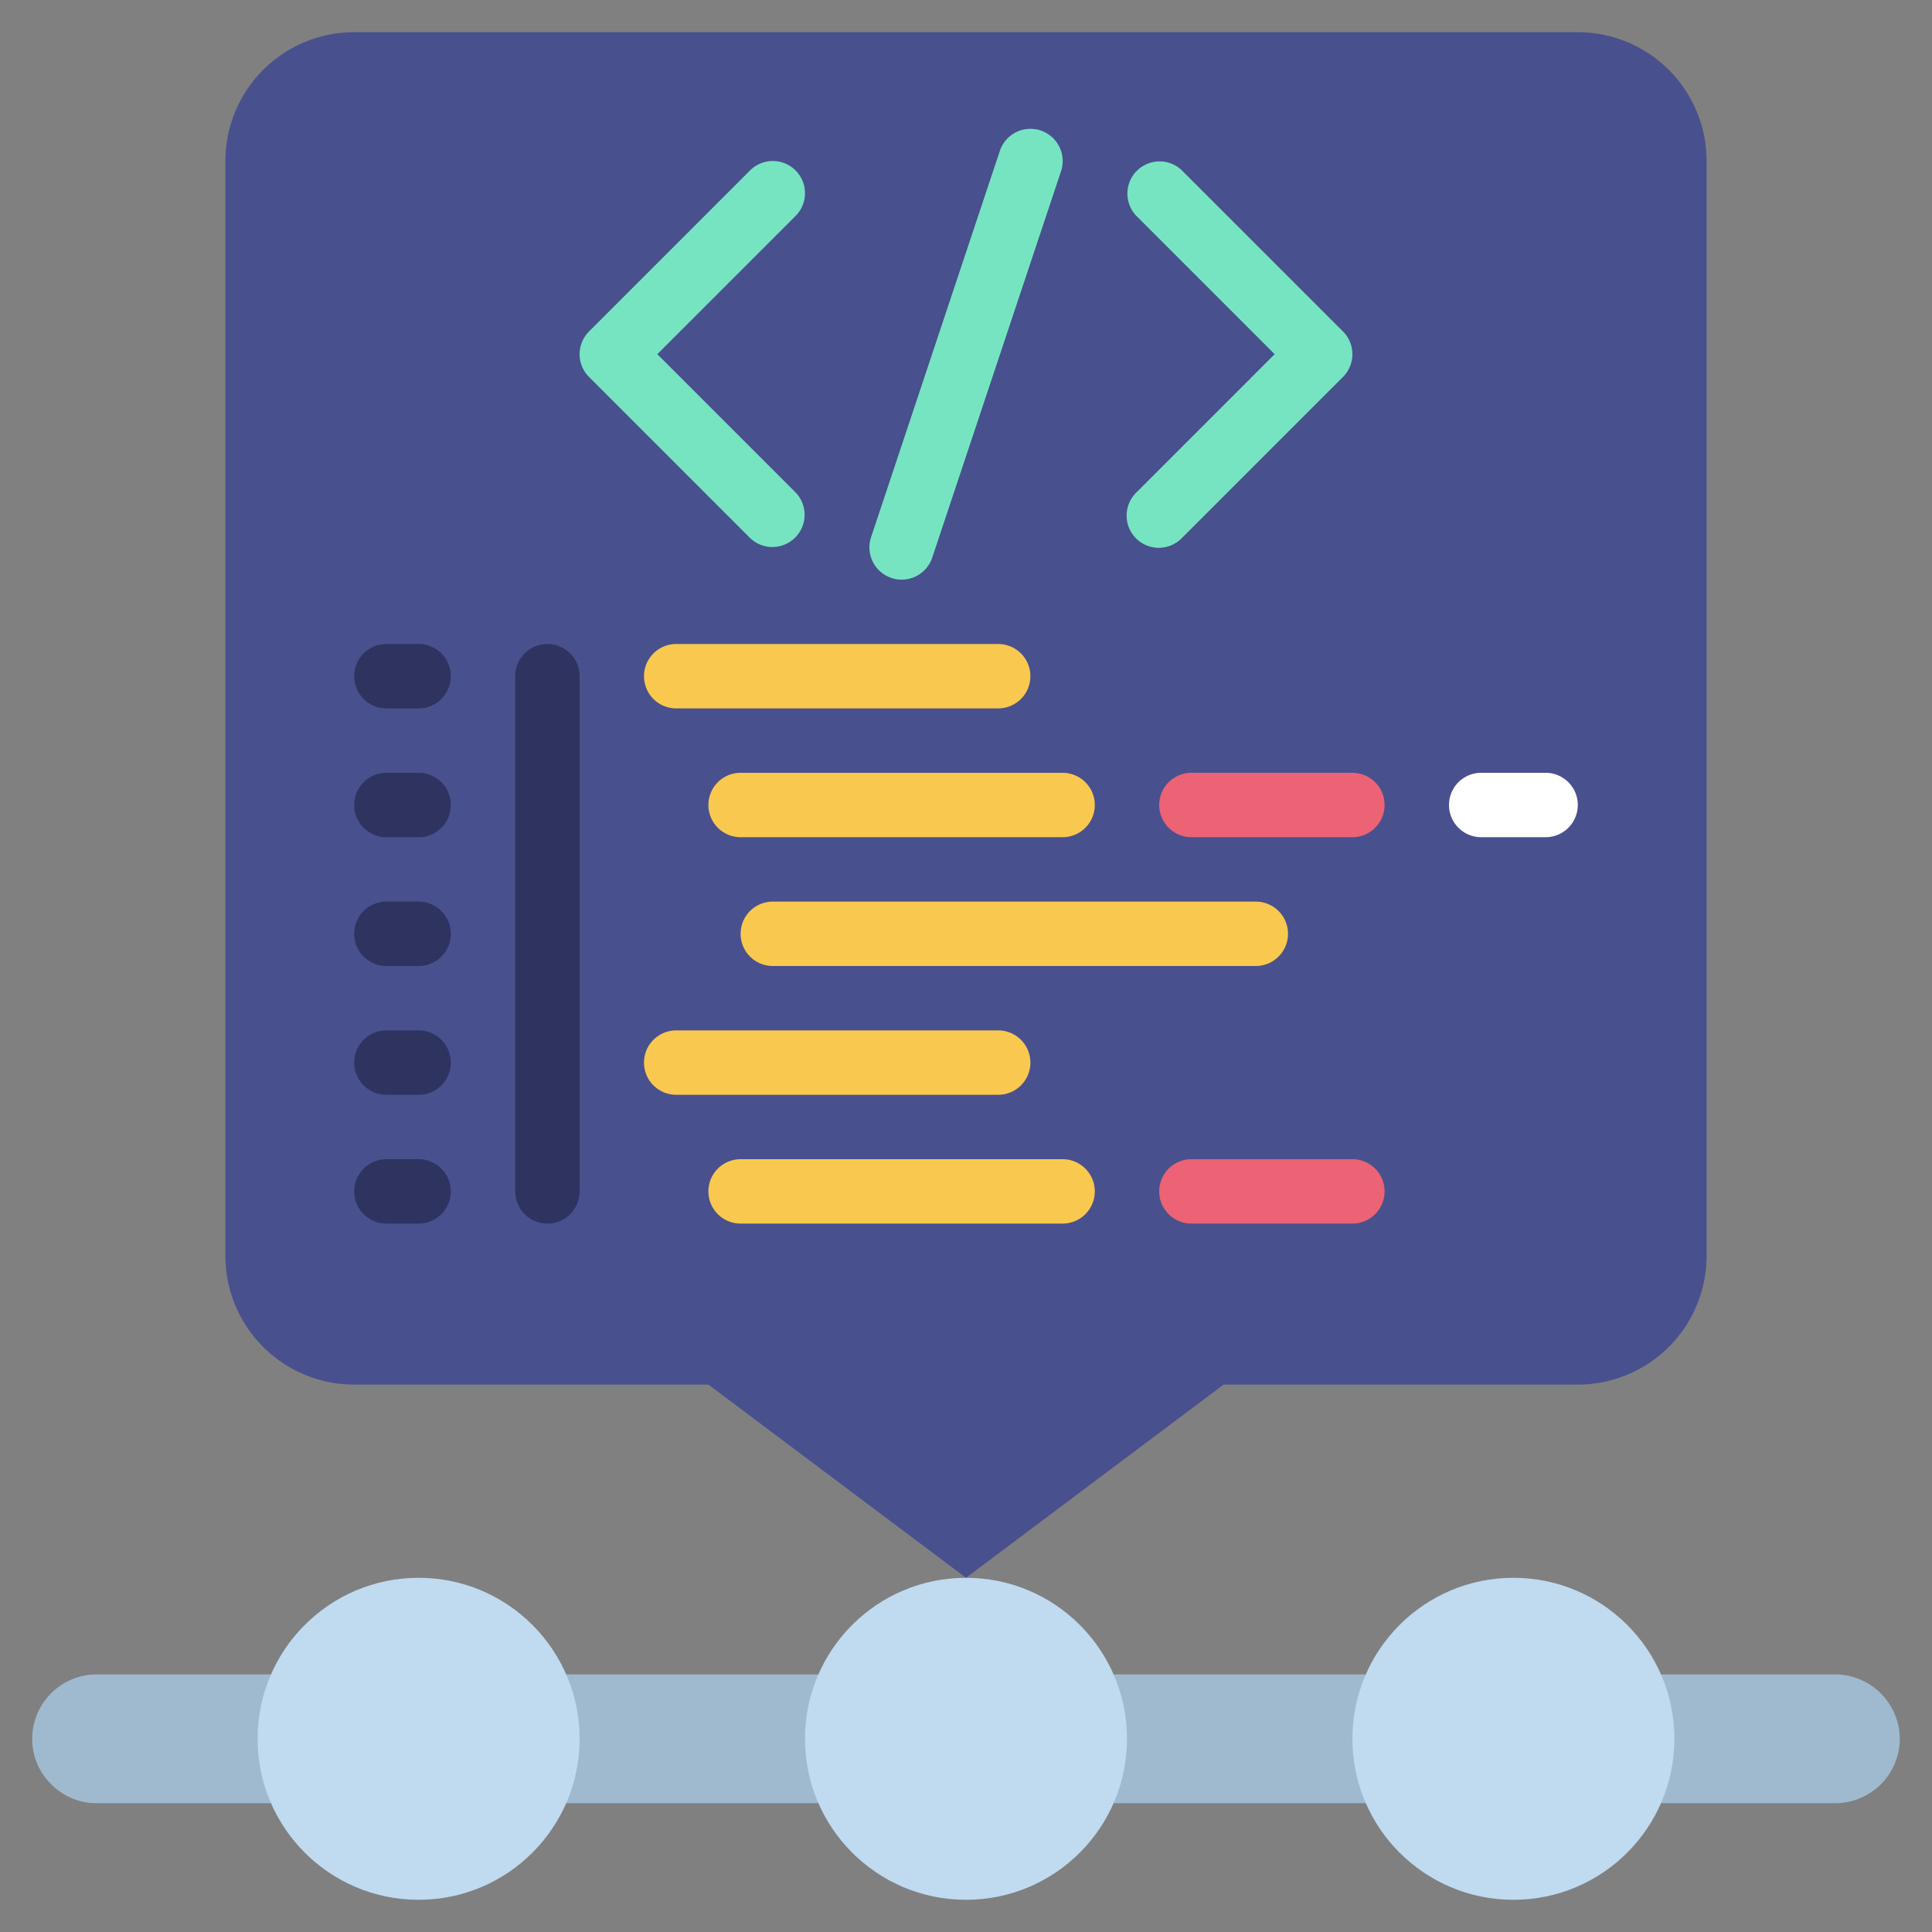 <svg id="Icons" height="512" viewBox="0 0 60 60" width="512" xmlns="http://www.w3.org/2000/svg"><rect x="0" y="0" width="60" height="60" fill="#808080" stroke="none"/><g fill="#9fbace"><path d="m51.59 52h5.41a2.015 2.015 0 0 1 2 2 2.006 2.006 0 0 1 -2 2h-5.41z"/><path d="m34.59 52h7.82v4h-7.82z"/><path d="m8.41 56h-5.41a1.955 1.955 0 0 1 -1.41-.59 1.955 1.955 0 0 1 -.59-1.41 2.006 2.006 0 0 1 2-2h5.41z"/><path d="m17.59 52h7.82v4h-7.82z"/></g><circle cx="13" cy="54" fill="#c0daf0" r="5"/><circle cx="30" cy="54" fill="#c0daf0" r="5"/><circle cx="47" cy="54" fill="#c0daf0" r="5"/><path d="m53 5v34a4 4 0 0 1 -4 4h-11l-8 6-8-6h-11a4 4 0 0 1 -4-4v-34a4 4 0 0 1 4-4h38a4 4 0 0 1 4 4z" fill="#49508e"/><path d="m24.707 5.293a1 1 0 0 0 -1.414 0l-5 5a1 1 0 0 0 0 1.414l5 5a1 1 0 0 0 1.414-1.414l-4.293-4.293 4.293-4.293a1 1 0 0 0 0-1.414z" fill="#76e4c1"/><path d="m41.707 10.293-5-5a1 1 0 0 0 -1.414 1.414l4.293 4.293-4.293 4.293a1 1 0 1 0 1.414 1.414l5-5a1 1 0 0 0 0-1.414z" fill="#76e4c1"/><path d="m32.316 4.052a1 1 0 0 0 -1.264.632l-4 12a1 1 0 1 0 1.9.632l4-12a1 1 0 0 0 -.636-1.264z" fill="#76e4c1"/><path d="m13 22h-1a1 1 0 0 1 0-2h1a1 1 0 0 1 0 2z" fill="#2e3360"/><path d="m13 26h-1a1 1 0 0 1 0-2h1a1 1 0 0 1 0 2z" fill="#2e3360"/><path d="m48 26h-2a1 1 0 0 1 0-2h2a1 1 0 0 1 0 2z" fill="#fff"/><path d="m13 30h-1a1 1 0 0 1 0-2h1a1 1 0 0 1 0 2z" fill="#2e3360"/><path d="m13 34h-1a1 1 0 0 1 0-2h1a1 1 0 0 1 0 2z" fill="#2e3360"/><path d="m13 38h-1a1 1 0 0 1 0-2h1a1 1 0 0 1 0 2z" fill="#2e3360"/><path d="m17 38a1 1 0 0 1 -1-1v-16a1 1 0 0 1 2 0v16a1 1 0 0 1 -1 1z" fill="#2e3360"/><path d="m31 22h-10a1 1 0 0 1 0-2h10a1 1 0 0 1 0 2z" fill="#f9c84e"/><path d="m33 26h-10a1 1 0 0 1 0-2h10a1 1 0 0 1 0 2z" fill="#f9c84e"/><path d="m42 26h-5a1 1 0 0 1 0-2h5a1 1 0 0 1 0 2z" fill="#eb6374"/><path d="m39 30h-15a1 1 0 0 1 0-2h15a1 1 0 0 1 0 2z" fill="#f9c84e"/><path d="m31 34h-10a1 1 0 0 1 0-2h10a1 1 0 0 1 0 2z" fill="#f9c84e"/><path d="m33 38h-10a1 1 0 0 1 0-2h10a1 1 0 0 1 0 2z" fill="#f9c84e"/><path d="m42 38h-5a1 1 0 0 1 0-2h5a1 1 0 0 1 0 2z" fill="#eb6374"/></svg>